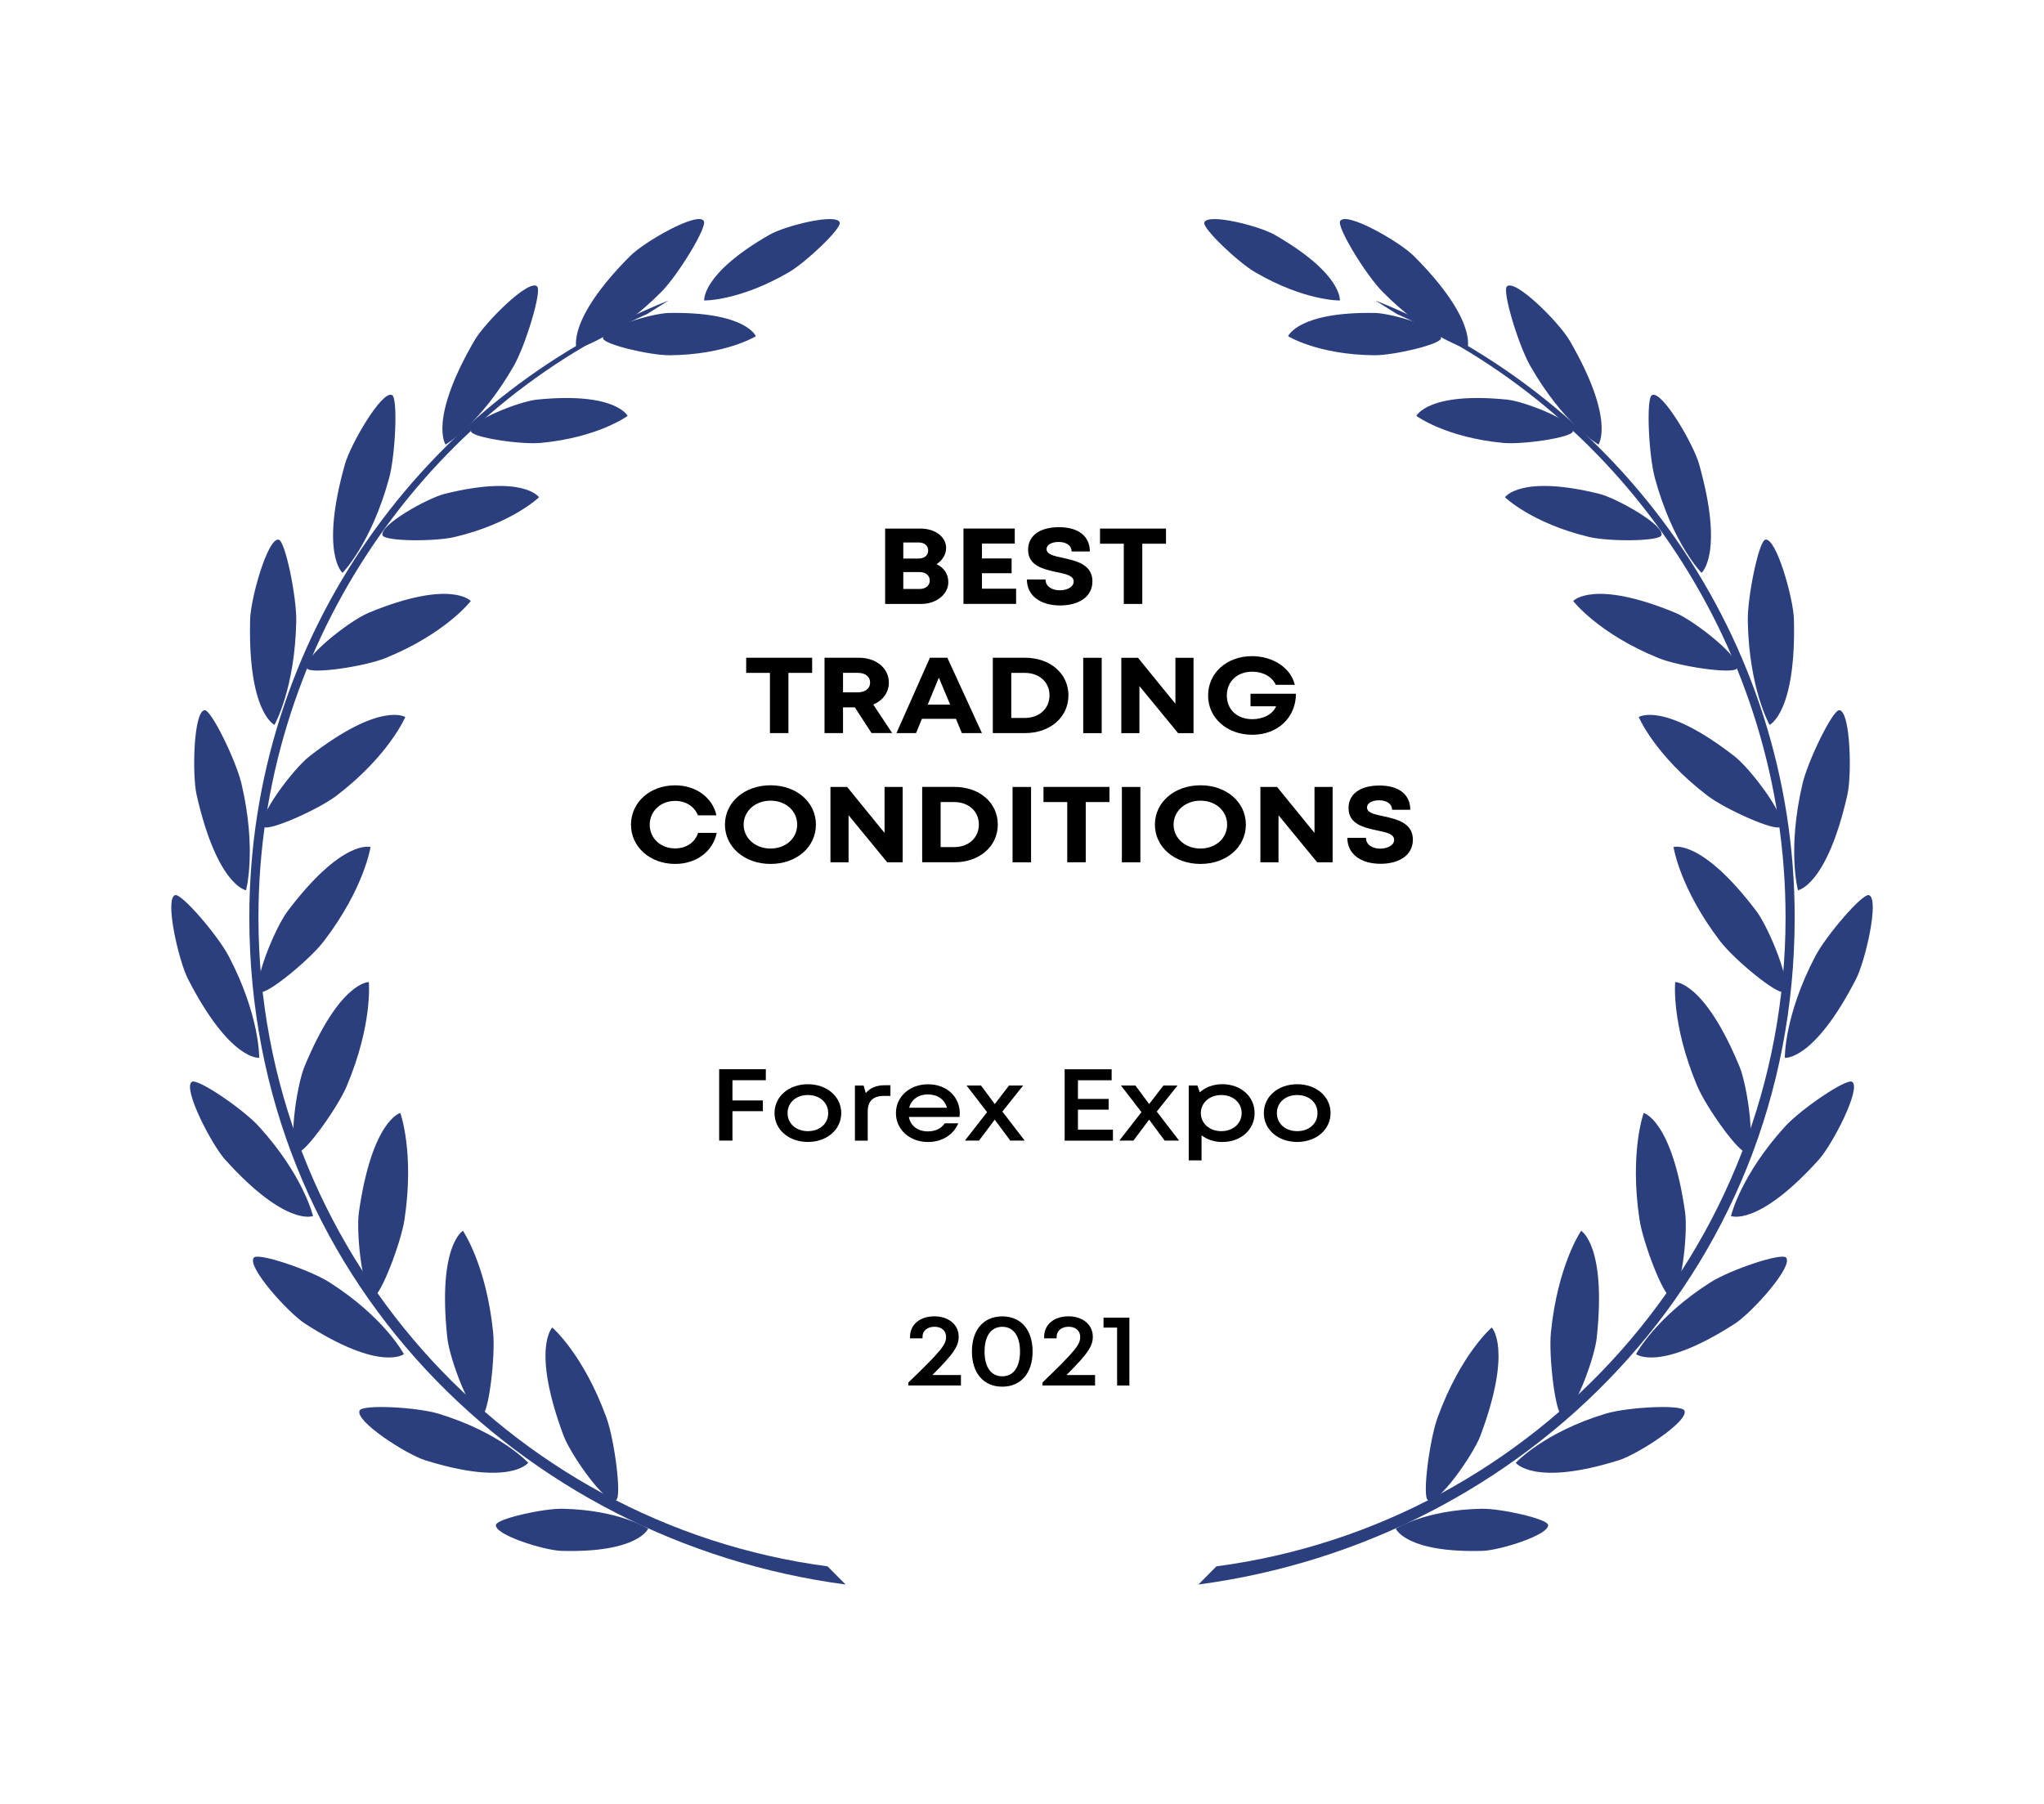 <?xml version="1.0" encoding="utf-8"?>
<!-- Generator: Adobe Illustrator 24.3.0, SVG Export Plug-In . SVG Version: 6.00 Build 0)  -->
<svg version="1.1" id="Layer_1" xmlns="http://www.w3.org/2000/svg" xmlns:xlink="http://www.w3.org/1999/xlink" x="0px" y="0px"
	 viewBox="0 0 427.63 377.43" style="enable-background:new 0 0 427.63 377.43;" xml:space="preserve">
<style type="text/css">
	.st0{fill:#2B3F7E;}
	.st1{fill-rule:evenodd;clip-rule:evenodd;fill:#2B3F7E;}
</style>
<g>
	<g>
		<path class="st0" d="M139.88,62.88l-4.46,2.81c-47.89,21.4-81.35,70.58-81.35,126.28c0,69.41,51.96,126.92,119.07,135.81l3.77,3.8
			c-68.03-9.03-124.75-64.56-124.75-139.62C52.17,133.49,88.54,83.34,139.88,62.88z"/>
		<path class="st1" d="M135.61,319.89c0,0-6.18-3.93-17.88-4.16c-4.08-0.09-13.73,2.09-13.97,3.35c-0.4,2.09,10.11,5.36,13.7,5.46
			C133.52,324.99,135.61,319.89,135.61,319.89z"/>
		<path class="st1" d="M115.54,277.8c0,0,6.47,5.52,11.32,18.82c1.69,4.64,3.25,16.53,2.05,17.3c-1.99,1.28-9.49-9.45-11.02-13.52
			C111.12,282.2,115.54,277.8,115.54,277.8z"/>
		<path class="st1" d="M110.51,306.11c0,0-5.78-6.32-18.76-10.27c-4.53-1.38-15.9-1.99-16.52-0.67c-1.04,2.21,9.75,9.16,13.73,10.41
			C106.74,311.14,110.51,306.11,110.51,306.11z"/>
		<path class="st1" d="M96.85,257.56c0,0,4.89,7.1,6.32,21.27c0.5,4.94-0.92,16.86-2.26,17.27c-2.24,0.7-6.85-11.72-7.32-16.07
			C91.49,260.59,96.85,257.56,96.85,257.56z"/>
		<path class="st1" d="M84.5,283.37c0,0-4.03-7.68-15.6-15.04c-4.03-2.57-14.87-6.26-15.8-5.15c-1.55,1.85,7.17,11.51,10.7,13.8
			C79.62,287.2,84.5,283.37,84.5,283.37z"/>
		<path class="st1" d="M83.75,232.9c0,0,2.99,8.19,0.88,22.27c-0.73,4.91-5.02,16.03-6.42,16.07c-2.34,0.06-3.74-13.19-3.13-17.52
			C77.84,234.37,83.75,232.9,83.75,232.9z"/>
		<path class="st1" d="M65.49,254.47c0,0-2-8.52-11.37-18.79c-3.27-3.58-12.82-10.11-13.99-9.29c-1.95,1.36,4.1,13.07,6.95,16.25
			C59.84,256.83,65.49,254.47,65.49,254.47z"/>
		<path class="st1" d="M77.16,205.51c0,0,0.87,8.73-4.61,21.75c-1.91,4.54-8.79,14.11-10.15,13.77c-2.27-0.58-0.37-13.76,1.28-17.78
			C71.08,205.31,77.16,205.51,77.16,205.51z"/>
		<path class="st1" d="M54.23,221.36c0,0,0.16-8.78-6.37-21.25c-2.28-4.35-9.91-13.26-11.24-12.79c-2.22,0.78,0.75,13.75,2.73,17.59
			C48.19,222.1,54.23,221.36,54.23,221.36z"/>
		<path class="st1" d="M77.52,177.25c0,0-1.3,8.67-9.8,19.75c-2.96,3.87-11.95,11.23-13.18,10.53c-2.05-1.18,3.02-13.4,5.6-16.82
			C71.69,175.41,77.52,177.25,77.52,177.25z"/>
		<path class="st1" d="M51.47,186.3c0,0,2.3-8.43-0.94-22.26c-1.13-4.82-6.31-15.52-7.71-15.42c-2.33,0.15-2.65,13.48-1.68,17.74
			C45.46,185.37,51.47,186.3,51.47,186.3z"/>
		<path class="st1" d="M84.79,150.05c0,0-3.38,8.02-14.31,16.4c-3.81,2.93-14.3,7.59-15.32,6.57c-1.69-1.7,6.2-12.12,9.54-14.72
			C79.62,146.68,84.79,150.05,84.79,150.05z"/>
		<path class="st1" d="M57.42,151.69c0,0,4.3-7.52,4.56-21.76c0.09-4.97-2.29-16.71-3.67-17c-2.29-0.49-5.87,12.3-5.98,16.67
			C51.83,149.15,57.42,151.69,57.42,151.69z"/>
		<path class="st1" d="M98.5,125.77c0,0-5.24,6.82-17.85,11.94c-4.4,1.79-15.68,3.43-16.41,2.17c-1.22-2.1,8.96-10.01,12.82-11.62
			C94.33,121.1,98.5,125.77,98.5,125.77z"/>
		<path class="st1" d="M71.66,119.88c0,0,6-6.09,9.74-19.78c1.31-4.77,1.89-16.77,0.63-17.42c-2.09-1.1-8.69,10.28-9.87,14.47
			C66.89,115.9,71.66,119.88,71.66,119.88z"/>
		<path class="st1" d="M112.77,104.06c0,0-5.59,5.44-17.62,8.31c-4.2,1-14.6,0.92-15.1-0.33c-0.84-2.07,9.35-7.8,13.04-8.71
			C109.59,99.26,112.77,104.06,112.77,104.06z"/>
		<path class="st1" d="M93.22,93.03c0,0,7.29-4.25,14.26-16.44c2.44-4.25,5.94-15.68,4.89-16.66c-1.75-1.63-10.91,7.56-13.09,11.29
			C89.59,87.89,93.22,93.03,93.22,93.03z"/>
		<path class="st1" d="M131.31,87.03c0,0-6.09,4.51-18.13,5.65c-4.2,0.4-14.28-1.11-14.62-2.38c-0.56-2.12,10.04-6.29,13.73-6.67
			C128.81,81.94,131.31,87.03,131.31,87.03z"/>
		<path class="st1" d="M120.63,72.99c0,0,8.08-2.11,17.81-11.99c3.4-3.44,9.59-13.52,8.81-14.76c-1.29-2.05-12.4,4.32-15.41,7.33
			C118.39,67.03,120.63,72.99,120.63,72.99z"/>
		<path class="st1" d="M158.14,70.36c0,0-6.24,3.87-17.99,3.98c-4.1,0.04-13.76-2.25-13.99-3.51c-0.38-2.1,10.2-5.27,13.81-5.34
			C156.1,65.21,158.14,70.36,158.14,70.36z"/>
		<path class="st1" d="M147.33,62.88c0,0,7.31,0.14,17.7-5.9c3.62-2.11,11.05-9.18,10.66-10.41c-0.65-2.05-11.45,0.7-14.66,2.53
			C146.71,57.29,147.33,62.88,147.33,62.88z"/>
		<path class="st0" d="M287.75,62.88l4.46,2.81c47.89,21.4,81.35,70.58,81.35,126.28c0,69.41-51.96,126.92-119.07,135.81l-3.77,3.8
			c68.03-9.03,124.75-64.56,124.75-139.62C375.47,133.49,339.09,83.34,287.75,62.88z"/>
		<path class="st1" d="M292.02,319.89c0,0,6.18-3.93,17.88-4.16c4.08-0.09,13.73,2.09,13.97,3.35c0.4,2.09-10.11,5.36-13.7,5.46
			C294.11,324.99,292.02,319.89,292.02,319.89z"/>
		<path class="st1" d="M312.09,277.8c0,0-6.47,5.52-11.32,18.82c-1.69,4.64-3.25,16.53-2.05,17.3c1.99,1.28,9.49-9.45,11.02-13.52
			C316.52,282.2,312.09,277.8,312.09,277.8z"/>
		<path class="st1" d="M317.12,306.11c0,0,5.77-6.32,18.76-10.27c4.53-1.38,15.9-1.99,16.52-0.67c1.04,2.21-9.75,9.16-13.73,10.41
			C320.9,311.14,317.12,306.11,317.12,306.11z"/>
		<path class="st1" d="M330.79,257.56c0,0-4.89,7.1-6.32,21.27c-0.5,4.94,0.92,16.86,2.26,17.27c2.24,0.7,6.85-11.72,7.32-16.07
			C336.14,260.59,330.79,257.56,330.79,257.56z"/>
		<path class="st1" d="M342.28,283.37c0,0,4.03-7.68,15.6-15.04c4.03-2.57,14.87-6.26,15.8-5.15c1.55,1.85-7.17,11.51-10.7,13.8
			C347.15,287.2,342.28,283.37,342.28,283.37z"/>
		<path class="st1" d="M343.88,232.9c0,0-2.99,8.19-0.88,22.27c0.73,4.91,5.02,16.03,6.42,16.07c2.34,0.06,3.74-13.19,3.13-17.52
			C349.8,234.37,343.88,232.9,343.88,232.9z"/>
		<path class="st1" d="M362.14,254.47c0,0,2-8.52,11.37-18.79c3.27-3.58,12.83-10.11,13.99-9.29c1.95,1.36-4.1,13.07-6.95,16.25
			C367.79,256.83,362.14,254.47,362.14,254.47z"/>
		<path class="st1" d="M350.47,205.51c0,0-0.87,8.73,4.61,21.75c1.91,4.54,8.79,14.11,10.15,13.77c2.27-0.58,0.37-13.76-1.28-17.78
			C356.55,205.31,350.47,205.51,350.47,205.51z"/>
		<path class="st1" d="M373.41,221.36c0,0-0.16-8.78,6.37-21.25c2.28-4.35,9.91-13.26,11.24-12.79c2.22,0.78-0.75,13.75-2.73,17.59
			C379.45,222.1,373.41,221.36,373.41,221.36z"/>
		<path class="st1" d="M350.12,177.25c0,0,1.3,8.67,9.79,19.75c2.96,3.87,11.95,11.23,13.18,10.53c2.05-1.18-3.02-13.4-5.6-16.82
			C355.94,175.41,350.12,177.25,350.12,177.25z"/>
		<path class="st1" d="M376.16,186.3c0,0-2.3-8.43,0.94-22.26c1.13-4.82,6.31-15.52,7.71-15.42c2.33,0.15,2.65,13.48,1.68,17.74
			C382.18,185.37,376.16,186.3,376.16,186.3z"/>
		<path class="st1" d="M342.84,150.05c0,0,3.38,8.02,14.31,16.4c3.81,2.93,14.3,7.59,15.32,6.57c1.69-1.7-6.2-12.12-9.54-14.72
			C348.01,146.68,342.84,150.05,342.84,150.05z"/>
		<path class="st1" d="M370.22,151.69c0,0-4.3-7.52-4.56-21.76c-0.09-4.97,2.29-16.71,3.67-17c2.29-0.49,5.87,12.3,5.98,16.67
			C375.8,149.15,370.22,151.69,370.22,151.69z"/>
		<path class="st1" d="M329.13,125.77c0,0,5.24,6.82,17.85,11.94c4.4,1.79,15.68,3.43,16.41,2.17c1.22-2.1-8.96-10.01-12.82-11.62
			C333.3,121.1,329.13,125.77,329.13,125.77z"/>
		<path class="st1" d="M355.98,119.88c0,0-6-6.09-9.74-19.78c-1.31-4.77-1.89-16.77-0.63-17.42c2.09-1.1,8.69,10.28,9.87,14.47
			C360.75,115.9,355.98,119.88,355.98,119.88z"/>
		<path class="st1" d="M314.86,104.06c0,0,5.59,5.44,17.62,8.31c4.2,1,14.6,0.92,15.1-0.33c0.84-2.07-9.35-7.8-13.04-8.71
			C318.05,99.26,314.86,104.06,314.86,104.06z"/>
		<path class="st1" d="M334.42,93.03c0,0-7.29-4.25-14.26-16.44c-2.44-4.25-5.94-15.68-4.89-16.66c1.75-1.63,10.91,7.56,13.09,11.29
			C338.05,87.89,334.42,93.03,334.42,93.03z"/>
		<path class="st1" d="M296.32,87.03c0,0,6.09,4.51,18.13,5.65c4.2,0.4,14.28-1.11,14.62-2.38c0.56-2.12-10.04-6.29-13.73-6.67
			C298.82,81.94,296.32,87.03,296.32,87.03z"/>
		<path class="st1" d="M307,72.99c0,0-8.08-2.11-17.81-11.99c-3.4-3.44-9.59-13.52-8.81-14.76c1.29-2.05,12.4,4.32,15.41,7.33
			C309.25,67.03,307,72.99,307,72.99z"/>
		<path class="st1" d="M269.49,70.36c0,0,6.24,3.87,17.99,3.98c4.1,0.04,13.76-2.25,13.99-3.51c0.38-2.1-10.2-5.27-13.81-5.34
			C271.54,65.21,269.49,70.36,269.49,70.36z"/>
		<path class="st1" d="M280.31,62.88c0,0-7.31,0.14-17.7-5.9c-3.62-2.11-11.05-9.18-10.66-10.41c0.65-2.05,11.45,0.7,14.66,2.53
			C280.93,57.29,280.31,62.88,280.31,62.88z"/>
	</g>
	<g>
		<g>
			<path d="M198.4,121.83c0,2.53-2.52,4.55-5.62,4.55h-7.6v-15.77h7.39c3.08,0,5.37,1.73,5.37,4.05c0,1.35-0.76,2.62-2.01,3.4
				C197.51,118.79,198.4,120.16,198.4,121.83z M192.2,113.52h-3.22v3.36h3.22c1.22,0,1.99-0.7,1.99-1.68
				C194.19,114.21,193.42,113.52,192.2,113.52z M194.52,121.47c0-1.01-0.84-1.76-2.11-1.76h-3.43v3.54h3.43
				C193.68,123.25,194.52,122.51,194.52,121.47z"/>
			<path d="M212.58,123.2v3.17h-11.01v-15.77h10.73v3.15h-6.86v3.11h6.2v3.09h-6.2v3.24H212.58z"/>
			<path d="M214.84,121.27h3.9c0,1.52,1.43,2.26,3.01,2.26c1.46,0,2.88-0.68,2.88-1.85c0-1.22-1.63-1.56-3.57-1.96
				c-2.69-0.59-5.97-1.28-5.97-4.67c0-3.02,2.53-4.73,6.48-4.73c4.11,0,6.44,1.94,6.44,5.08h-3.82c0-1.36-1.27-1.99-2.71-1.99
				c-1.25,0-2.52,0.47-2.52,1.5c0,1.11,1.55,1.45,3.44,1.84c2.72,0.61,6.15,1.36,6.15,4.89c0,3.41-3.08,5.06-6.77,5.06
				C217.66,126.69,214.84,124.66,214.84,121.27z"/>
			<path d="M243.95,113.78h-4.97v12.6h-3.87v-12.6h-4.97v-3.17h13.8V113.78z"/>
			<path d="M169.92,140.81h-4.97v12.6h-3.87v-12.6h-4.97v-3.17h13.8V140.81z"/>
			<path d="M178.85,148.03h-2.48v5.38h-3.87v-15.77h7.21c3.58,0,6.25,2.17,6.25,5.21c0,2.06-1.28,3.75-3.26,4.59l3.95,5.96h-4.32
				L178.85,148.03z M176.37,144.88h3.09c1.62,0,2.58-0.86,2.58-2.04c0-1.18-0.96-2.04-2.58-2.04h-3.09V144.88z"/>
			<path d="M199.99,150.42h-7.11l-1.23,2.99h-4.1l7-15.77h3.65l7.23,15.77h-4.2L199.99,150.42z M194.09,147.45h4.69l-2.36-5.64
				L194.09,147.45z"/>
			<path d="M223.53,145.51c0,4.57-3.82,7.9-9.06,7.9h-6.76v-15.77h6.76C219.72,137.65,223.53,140.96,223.53,145.51z M219.57,145.51
				c0-2.77-2.13-4.7-5.2-4.7h-2.8v9.43h2.8C217.44,150.25,219.57,148.27,219.57,145.51z"/>
			<path d="M226.62,137.65h3.87v15.77h-3.87V137.65z"/>
			<path d="M249.7,137.65v15.77h-3.23l-8.09-9.85v9.85h-3.79v-15.77h3.49l7.83,9.62v-9.62H249.7z"/>
			<path d="M271.13,145.18c-0.02,4.94-3.76,8.58-9.13,8.58c-5.26,0-9.25-3.48-9.25-8.21c0-4.72,3.89-8.24,9.18-8.24
				c4.44,0,8.13,2.48,8.96,6h-3.98c-0.77-1.69-2.66-2.75-4.9-2.75c-3.17,0-5.34,2.04-5.34,4.99c0,2.92,2.12,4.95,5.34,4.95
				c2.31,0,4.31-1.08,4.97-2.7h-5.36v-2.62H271.13z"/>
			<path d="M132.01,172.58c0-4.69,3.98-8.24,9.23-8.24c4.35,0,7.82,2.54,8.65,6.28h-3.88c-0.73-1.86-2.52-3.02-4.77-3.02
				c-3.02,0-5.31,2.15-5.31,4.99s2.29,4.95,5.31,4.95c2.35,0,4.16-1.25,4.81-3.25h3.9c-0.81,3.9-4.28,6.5-8.7,6.5
				C135.99,180.78,132.01,177.23,132.01,172.58z"/>
			<path d="M151.67,172.56c0-4.68,4.08-8.23,9.54-8.23c5.43,0,9.49,3.53,9.49,8.23s-4.06,8.23-9.49,8.23
				C155.75,180.79,151.67,177.24,151.67,172.56z M166.78,172.56c0-2.86-2.39-5.01-5.58-5.01c-3.18,0-5.62,2.17-5.62,5.01
				s2.43,5.01,5.62,5.01C164.39,177.57,166.78,175.42,166.78,172.56z"/>
			<path d="M188.85,164.68v15.77h-3.23l-8.09-9.85v9.85h-3.79v-15.77h3.49l7.83,9.62v-9.62H188.85z"/>
			<path d="M208.75,172.54c0,4.57-3.82,7.9-9.06,7.9h-6.76v-15.77h6.76C204.95,164.68,208.75,167.99,208.75,172.54z M204.79,172.54
				c0-2.77-2.13-4.7-5.2-4.7h-2.8v9.43h2.8C202.66,177.28,204.79,175.3,204.79,172.54z"/>
			<path d="M211.84,164.68h3.87v15.77h-3.87V164.68z"/>
			<path d="M232.12,167.84h-4.97v12.6h-3.87v-12.6h-4.97v-3.17h13.8V167.84z"/>
			<path d="M234.71,164.68h3.87v15.77h-3.87V164.68z"/>
			<path d="M241.62,172.56c0-4.68,4.08-8.23,9.54-8.23c5.43,0,9.49,3.53,9.49,8.23s-4.06,8.23-9.49,8.23
				C245.7,180.79,241.62,177.24,241.62,172.56z M256.73,172.56c0-2.86-2.39-5.01-5.58-5.01c-3.18,0-5.62,2.17-5.62,5.01
				s2.43,5.01,5.62,5.01C254.34,177.57,256.73,175.42,256.73,172.56z"/>
			<path d="M278.8,164.68v15.77h-3.23l-8.09-9.85v9.85h-3.79v-15.77h3.49l7.83,9.62v-9.62H278.8z"/>
			<path d="M281.88,175.33h3.9c0,1.52,1.43,2.26,3.01,2.26c1.46,0,2.88-0.68,2.88-1.85c0-1.22-1.63-1.56-3.57-1.96
				c-2.69-0.59-5.97-1.28-5.97-4.67c0-3.02,2.53-4.73,6.48-4.73c4.11,0,6.44,1.94,6.44,5.08h-3.82c0-1.36-1.27-1.99-2.71-1.99
				c-1.25,0-2.52,0.47-2.52,1.5c0,1.11,1.55,1.45,3.44,1.84c2.72,0.61,6.15,1.36,6.15,4.89c0,3.41-3.08,5.06-6.77,5.06
				C284.7,180.76,281.88,178.72,281.88,175.33z"/>
		</g>
	</g>
	<g>
		<path d="M153.24,226.05v4.23h6.36v2.25h-6.36v6.16h-2.78v-14.94h9.76v2.3H153.24z"/>
		<path d="M162.04,232.93c0-3.49,2.99-6.04,6.98-6.04c3.99,0,6.98,2.57,6.98,6.04c0,3.46-3,6.04-6.98,6.04
			C165.03,238.97,162.04,236.39,162.04,232.93z M173.27,232.93c0-2.21-1.78-3.78-4.25-3.78c-2.47,0-4.25,1.58-4.25,3.78
			c0,2.21,1.78,3.78,4.25,3.78C171.49,236.71,173.27,235.14,173.27,232.93z"/>
		<path d="M186.29,227.1v2.24h-1.42c-2.22,0-3.33,1.12-3.33,3.21v6.15h-2.68v-11.53h1.82l0.45,1.57c0.93-1.09,2.22-1.64,4-1.64
			H186.29z"/>
		<path d="M200.8,232.96c0,0.26-0.02,0.52-0.05,0.78h-10.6c0.34,1.87,1.86,3.02,4,3.02c1.56,0,2.82-0.64,3.51-1.69h2.83
			c-1.04,2.43-3.42,3.91-6.34,3.91c-3.82,0-6.71-2.6-6.71-6.04c0-3.45,2.88-6.04,6.71-6.04C198.14,226.89,200.8,229.6,200.8,232.96
			L200.8,232.96z M194.14,229.02c-2.02,0-3.49,1.08-3.93,2.79h7.9C197.63,230.06,196.13,229.03,194.14,229.02L194.14,229.02z"/>
		<path d="M211.36,238.69l-3.25-4.39l-3.29,4.39h-2.95l4.64-5.96l-4.29-5.57h3.02l2.88,3.88l2.98-3.88h2.95l-4.34,5.45l4.67,6.08
			H211.36z"/>
		<path d="M232.84,236.38v2.32h-10.1v-14.94h9.83v2.3h-7.05v3.9h6.42v2.25h-6.42v4.18H232.84z"/>
		<path d="M243.66,238.69l-3.25-4.39l-3.29,4.39h-2.95l4.64-5.96l-4.29-5.57h3.02l2.88,3.88l2.98-3.88h2.95l-4.34,5.45l4.67,6.08
			H243.66z"/>
		<path d="M262.48,232.93c0,3.46-2.86,6.05-6.76,6.05c-1.69,0-3.19-0.52-4.34-1.4v5.24h-2.68v-15.66h1.81l0.5,1.42
			c1.18-1.06,2.83-1.7,4.71-1.7C259.63,226.89,262.48,229.46,262.48,232.93z M259.77,232.93c0-2.17-1.8-3.78-4.26-3.78
			c-2.46,0-4.28,1.62-4.28,3.78c0,2.16,1.82,3.78,4.28,3.78C257.97,236.71,259.77,235.1,259.77,232.93z"/>
		<path d="M264.41,232.93c0-3.49,2.99-6.04,6.98-6.04c3.99,0,6.98,2.57,6.98,6.04c0,3.46-3,6.04-6.98,6.04
			C267.39,238.97,264.41,236.39,264.41,232.93z M275.64,232.93c0-2.21-1.78-3.78-4.25-3.78c-2.47,0-4.25,1.58-4.25,3.78
			c0,2.21,1.78,3.78,4.25,3.78C273.86,236.71,275.64,235.14,275.64,232.93z"/>
		<path d="M201.04,287.75v2.18h-11v-0.62c7.03-6.78,7.89-7.94,7.89-9.58c0-1.25-0.97-2.09-2.42-2.09c-1.52,0-2.51,0.86-2.51,2.11
			v0.32h-2.61v-0.33c0-2.55,2.05-4.28,5.1-4.28c2.99,0,5.08,1.76,5.08,4.25c0,1.87-0.84,3.39-5.51,8.03H201.04z"/>
		<path d="M203.34,282.82c0-4.54,2.43-7.35,6.35-7.35c3.91,0,6.34,2.81,6.34,7.35c0,4.53-2.45,7.36-6.34,7.36
			C205.79,290.19,203.34,287.35,203.34,282.82z M213.4,282.83c0-3.27-1.39-5.18-3.7-5.18c-2.34,0-3.72,1.9-3.72,5.17
			c0,3.28,1.36,5.19,3.72,5.19C212.01,288.01,213.4,286.11,213.4,282.83z"/>
		<path d="M229.1,287.75v2.18h-11v-0.62c7.03-6.78,7.89-7.94,7.89-9.58c0-1.25-0.97-2.09-2.42-2.09c-1.52,0-2.51,0.86-2.51,2.11
			v0.32h-2.61v-0.33c0-2.55,2.05-4.28,5.1-4.28c2.99,0,5.08,1.76,5.08,4.25c0,1.87-0.84,3.39-5.51,8.03H229.1z"/>
		<path d="M236.28,275.74v14.2h-2.57v-12.12h-2.84v-2.08H236.28z"/>
	</g>
	<line x1="106.81" y1="200.23" x2="320.83" y2="200.23"/>
</g>
</svg>
